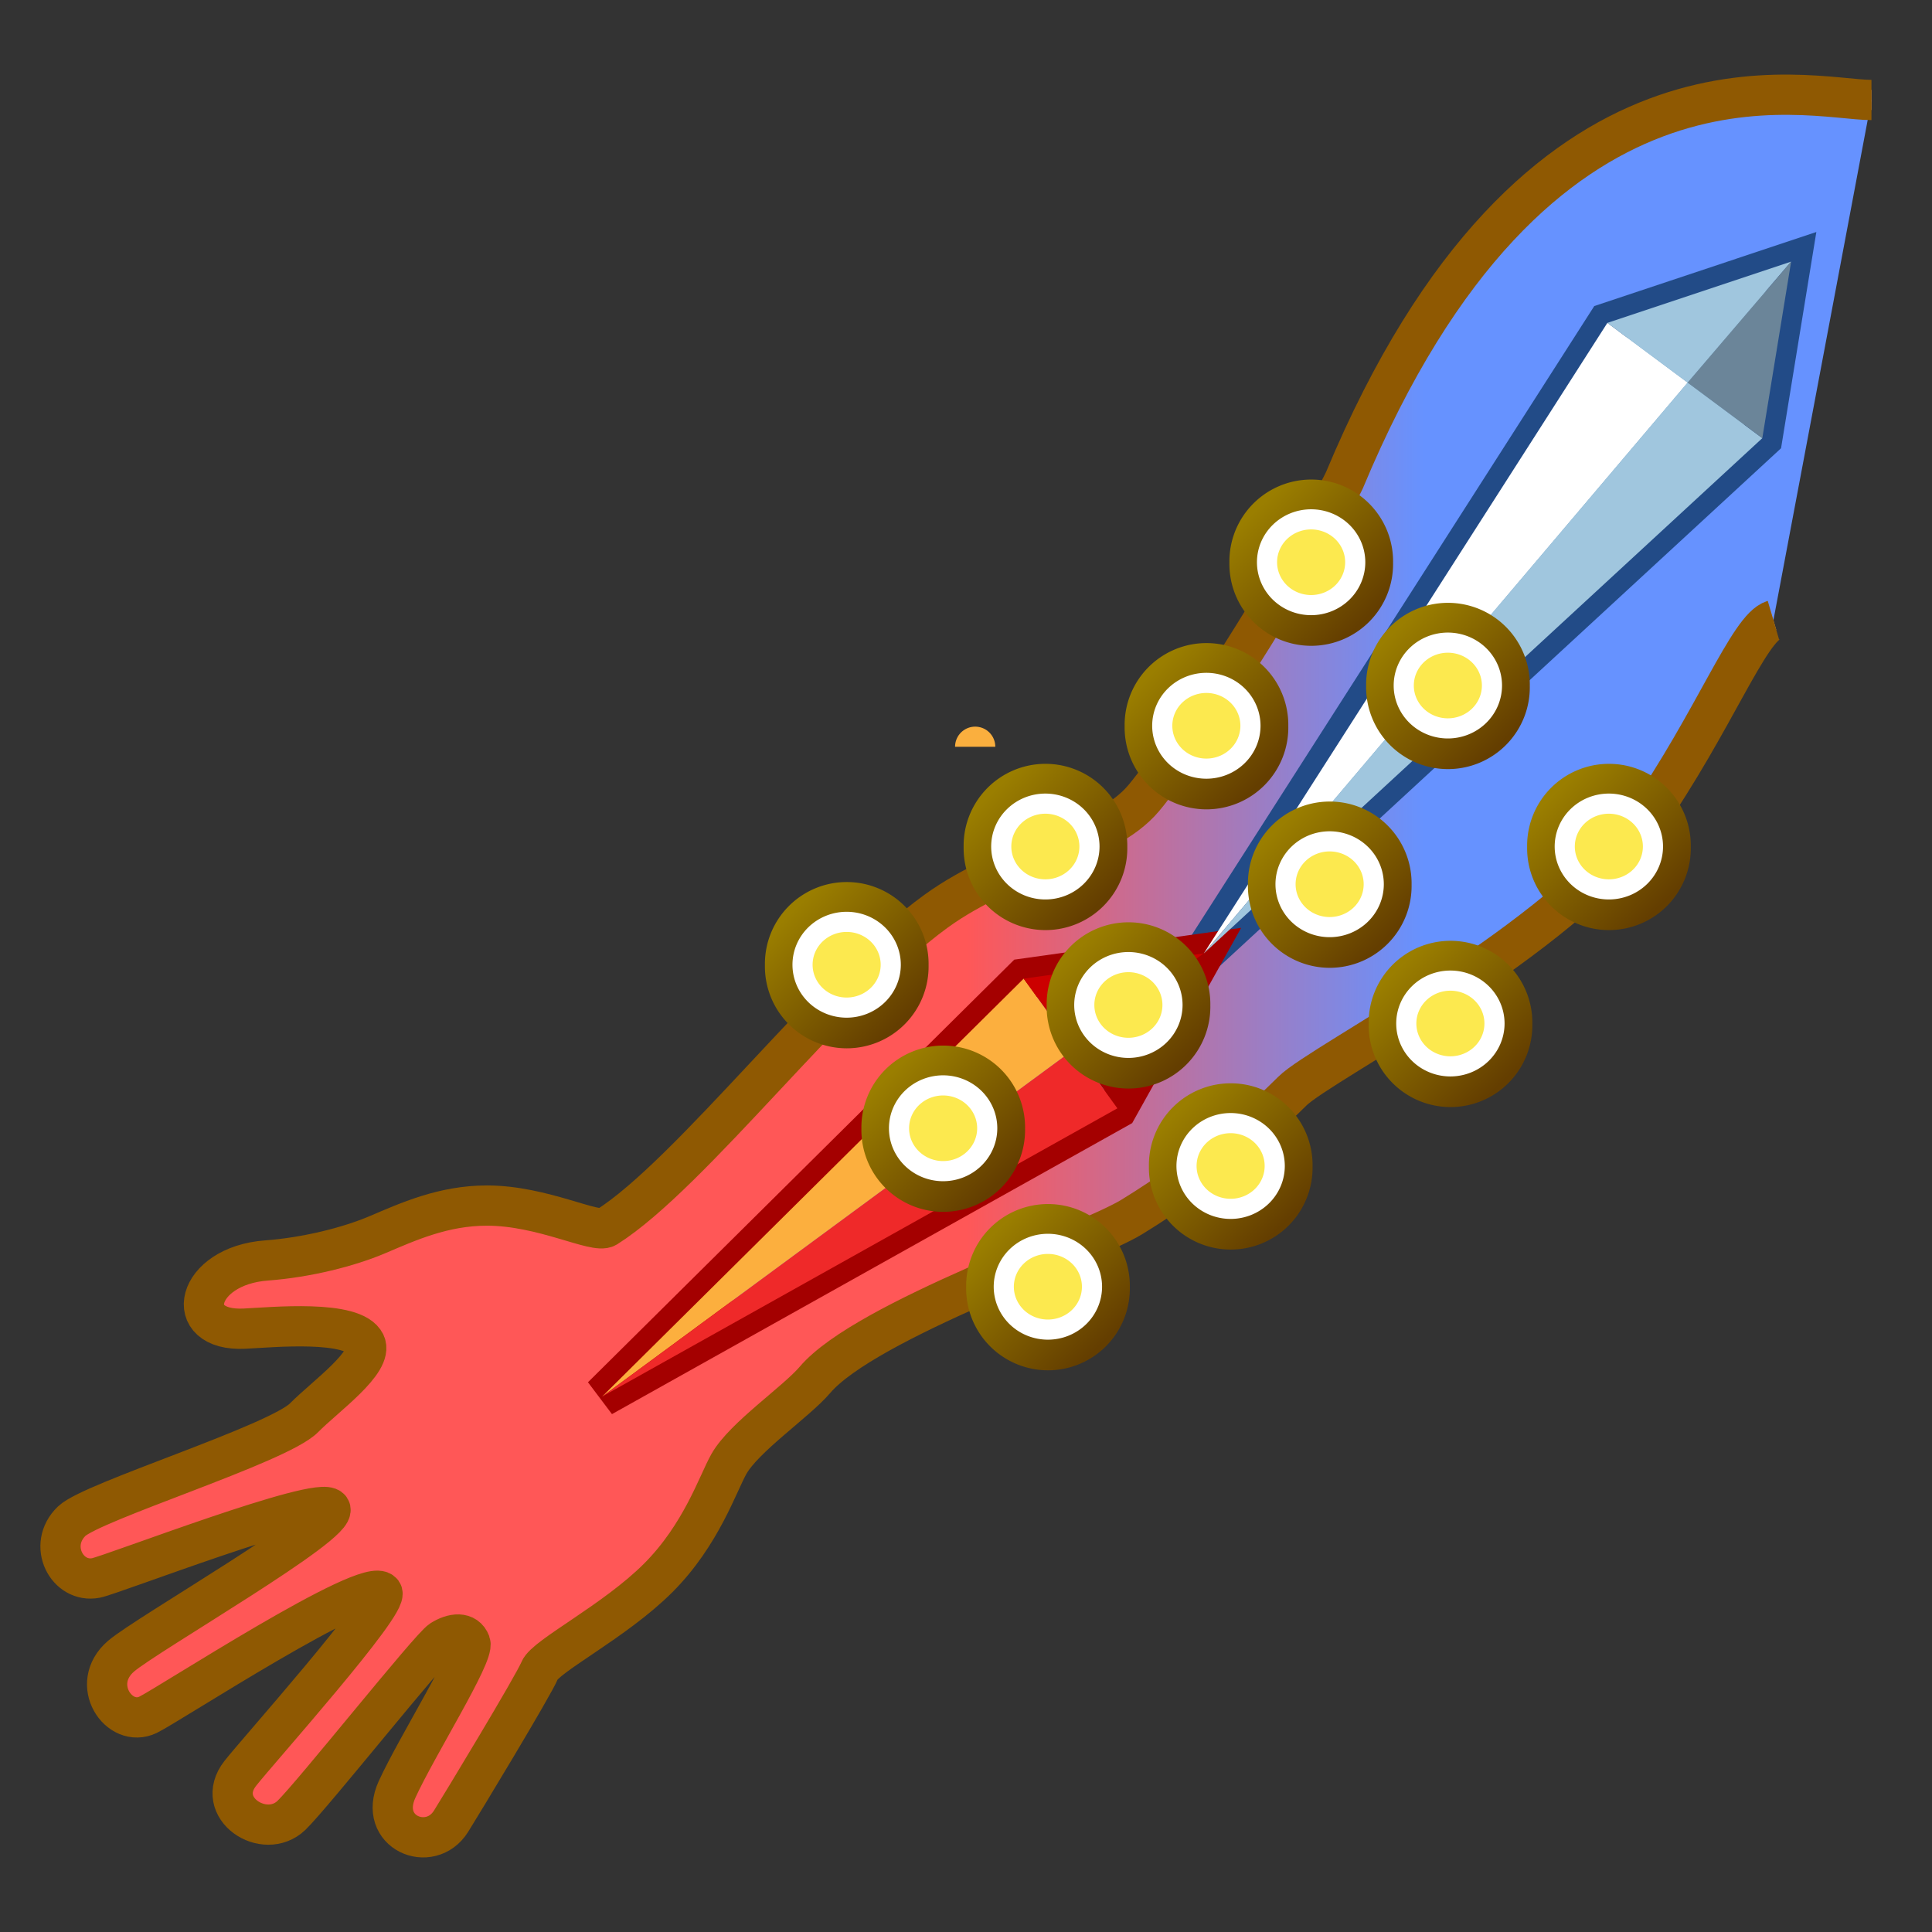 <?xml version="1.0" encoding="UTF-8" standalone="no"?>
<!-- Created with Inkscape (http://www.inkscape.org/) -->
<svg
   xmlns:i="http://ns.adobe.com/AdobeIllustrator/10.0/"
   xmlns:a="http://ns.adobe.com/AdobeSVGViewerExtensions/3.0/"
   xmlns:dc="http://purl.org/dc/elements/1.1/"
   xmlns:cc="http://web.resource.org/cc/"
   xmlns:rdf="http://www.w3.org/1999/02/22-rdf-syntax-ns#"
   xmlns:svg="http://www.w3.org/2000/svg"
   xmlns="http://www.w3.org/2000/svg"
   xmlns:xlink="http://www.w3.org/1999/xlink"
   xmlns:sodipodi="http://sodipodi.sourceforge.net/DTD/sodipodi-0.dtd"
   xmlns:inkscape="http://www.inkscape.org/namespaces/inkscape"
   width="48px"
   height="48px"
   id="svg51492"
   sodipodi:version="0.32"
   inkscape:version="0.44"
   sodipodi:docbase="e:\dev_clean\src\houdini\support\icons\obj_state"
   sodipodi:docname="editcaptureweight.svg">
  <rect width="100%" height="100%" fill="#333333" stroke="none"/>
  <defs
     id="defs51494">
    <linearGradient
       id="linearGradient9118">
      <stop
         style="stop-color:#9a7e00;stop-opacity:1;"
         offset="0"
         id="stop9120" />
      <stop
         style="stop-color:#643e00;stop-opacity:1;"
         offset="1"
         id="stop9122" />
    </linearGradient>
    <linearGradient
       inkscape:collect="always"
       xlink:href="#linearGradient9118"
       id="linearGradient11461"
       gradientUnits="userSpaceOnUse"
       x1="6.509"
       y1="32.061"
       x2="10.484"
       y2="36.162" />
    <linearGradient
       id="linearGradient51624">
      <stop
         style="stop-color:#ff5757;stop-opacity:1;"
         offset="0"
         id="stop51626" />
      <stop
         id="stop51632"
         offset="0.5"
         style="stop-color:#ff5757;stop-opacity:1;" />
      <stop
         style="stop-color:#6692ff;stop-opacity:1;"
         offset="0.75"
         id="stop51634" />
      <stop
         style="stop-color:#6692ff;stop-opacity:1;"
         offset="1"
         id="stop51628" />
    </linearGradient>
    <linearGradient
       gradientTransform="translate(-1071.474,-1655.858)"
       id="linearGradient51618"
       gradientUnits="userSpaceOnUse"
       x1="1095.571"
       y1="1677.312"
       x2="1115.426"
       y2="1711.281">
				<stop
   offset="0"
   style="stop-color:#FEF3DC"
   id="stop51620" />

				<stop
   offset="1"
   style="stop-color:#FAAF3E"
   id="stop51622" />

				<a:midPointStop
   offset="0"
   style="stop-color:#FEF3DC" />

				<a:midPointStop
   offset="0.5"
   style="stop-color:#FEF3DC" />

				<a:midPointStop
   offset="1"
   style="stop-color:#FAAF3E" />

			</linearGradient>
    <linearGradient
       y2="1711.281"
       x2="1115.426"
       y1="1677.312"
       x1="1095.571"
       gradientUnits="userSpaceOnUse"
       id="XMLID_825_"
       gradientTransform="translate(-1071.474,-1655.858)"
       xlink:href="#linearGradient51618">
				<stop
   id="stop22263"
   style="stop-color:#FEF3DC"
   offset="0" />

				<stop
   id="stop22265"
   style="stop-color:#FAAF3E"
   offset="1" />

				<a:midPointStop
   style="stop-color:#FEF3DC"
   offset="0" />

				<a:midPointStop
   style="stop-color:#FEF3DC"
   offset="0.5" />

				<a:midPointStop
   style="stop-color:#FAAF3E"
   offset="1" />

			</linearGradient>
    <linearGradient
       y2="1683.503"
       x2="1097.74"
       y1="1679.382"
       x1="1101.313"
       gradientUnits="userSpaceOnUse"
       id="XMLID_827_">
					<stop
   id="stop22295"
   style="stop-color:#ED2829"
   offset="0.006" />

					<stop
   id="stop22297"
   style="stop-color:#DA3736"
   offset="0.099" />

					<stop
   id="stop22299"
   style="stop-color:#AA5D60"
   offset="0.4" />

					<stop
   id="stop22301"
   style="stop-color:#88757F"
   offset="0.66" />

					<stop
   id="stop22303"
   style="stop-color:#738192"
   offset="0.869" />

					<stop
   id="stop22305"
   style="stop-color:#6B8599"
   offset="1" />

					<a:midPointStop
   style="stop-color:#ED2829"
   offset="0.006" />

					<a:midPointStop
   style="stop-color:#ED2829"
   offset="0.396" />

					<a:midPointStop
   style="stop-color:#6B8599"
   offset="1" />

				</linearGradient>
    <linearGradient
       y2="1681.17"
       x2="1097.08"
       y1="1680.161"
       x1="1098.805"
       gradientUnits="userSpaceOnUse"
       id="XMLID_826_">
					<stop
   id="stop22276"
   style="stop-color:#ED2829"
   offset="0.006" />

					<stop
   id="stop22278"
   style="stop-color:#DB4E49"
   offset="0.126" />

					<stop
   id="stop22280"
   style="stop-color:#C97472"
   offset="0.274" />

					<stop
   id="stop22282"
   style="stop-color:#BB9498"
   offset="0.422" />

					<stop
   id="stop22284"
   style="stop-color:#AFABB6"
   offset="0.57" />

					<stop
   id="stop22286"
   style="stop-color:#A7BACC"
   offset="0.717" />

					<stop
   id="stop22288"
   style="stop-color:#A2C3DA"
   offset="0.861" />

					<stop
   id="stop22290"
   style="stop-color:#A0C6DE"
   offset="1" />

					<a:midPointStop
   style="stop-color:#ED2829"
   offset="0.006" />

					<a:midPointStop
   style="stop-color:#ED2829"
   offset="0.299" />

					<a:midPointStop
   style="stop-color:#A0C6DE"
   offset="1" />

				</linearGradient>
    <linearGradient
       y2="1672.436"
       x2="1115.048"
       y1="1672.436"
       x1="1101.173"
       gradientUnits="userSpaceOnUse"
       id="XMLID_829_">
					<stop
   id="stop22327"
   style="stop-color:#ED2829"
   offset="0.006" />

					<stop
   id="stop22329"
   style="stop-color:#DB4E49"
   offset="0.126" />

					<stop
   id="stop22331"
   style="stop-color:#C97472"
   offset="0.274" />

					<stop
   id="stop22333"
   style="stop-color:#BB9498"
   offset="0.422" />

					<stop
   id="stop22335"
   style="stop-color:#AFABB6"
   offset="0.57" />

					<stop
   id="stop22337"
   style="stop-color:#A7BACC"
   offset="0.717" />

					<stop
   id="stop22339"
   style="stop-color:#A2C3DA"
   offset="0.861" />

					<stop
   id="stop22341"
   style="stop-color:#A0C6DE"
   offset="1" />

					<a:midPointStop
   style="stop-color:#ED2829"
   offset="0.006" />

					<a:midPointStop
   style="stop-color:#ED2829"
   offset="0.299" />

					<a:midPointStop
   style="stop-color:#A0C6DE"
   offset="1" />

				</linearGradient>
    <linearGradient
       y2="1679.425"
       x2="1101.04"
       y1="1674.48"
       x1="1104.763"
       gradientUnits="userSpaceOnUse"
       id="XMLID_828_">
					<stop
   id="stop22316"
   style="stop-color:#FFFFFF"
   offset="0" />

					<stop
   id="stop22318"
   style="stop-color:#ED2829"
   offset="0.624" />

					<stop
   id="stop22320"
   style="stop-color:#ED2829"
   offset="1" />

					<a:midPointStop
   style="stop-color:#FFFFFF"
   offset="0" />

					<a:midPointStop
   style="stop-color:#FFFFFF"
   offset="0.5" />

					<a:midPointStop
   style="stop-color:#ED2829"
   offset="0.624" />

					<a:midPointStop
   style="stop-color:#ED2829"
   offset="0.5" />

					<a:midPointStop
   style="stop-color:#ED2829"
   offset="1" />

				</linearGradient>
    <linearGradient
       inkscape:collect="always"
       xlink:href="#linearGradient51624"
       id="linearGradient51630"
       x1="1.254"
       y1="24"
       x2="46.746"
       y2="24"
       gradientUnits="userSpaceOnUse" />
    <linearGradient
       inkscape:collect="always"
       xlink:href="#linearGradient9118"
       id="linearGradient56813"
       gradientUnits="userSpaceOnUse"
       x1="6.509"
       y1="32.061"
       x2="10.484"
       y2="36.162" />
    <linearGradient
       inkscape:collect="always"
       xlink:href="#linearGradient9118"
       id="linearGradient56821"
       gradientUnits="userSpaceOnUse"
       x1="6.509"
       y1="32.061"
       x2="10.484"
       y2="36.162" />
    <linearGradient
       inkscape:collect="always"
       xlink:href="#linearGradient9118"
       id="linearGradient56829"
       gradientUnits="userSpaceOnUse"
       x1="6.509"
       y1="32.061"
       x2="10.484"
       y2="36.162" />
    <linearGradient
       inkscape:collect="always"
       xlink:href="#linearGradient9118"
       id="linearGradient56837"
       gradientUnits="userSpaceOnUse"
       x1="6.509"
       y1="32.061"
       x2="10.484"
       y2="36.162" />
    <linearGradient
       inkscape:collect="always"
       xlink:href="#linearGradient9118"
       id="linearGradient56845"
       gradientUnits="userSpaceOnUse"
       x1="6.509"
       y1="32.061"
       x2="10.484"
       y2="36.162" />
    <linearGradient
       inkscape:collect="always"
       xlink:href="#linearGradient9118"
       id="linearGradient56853"
       gradientUnits="userSpaceOnUse"
       x1="6.509"
       y1="32.061"
       x2="10.484"
       y2="36.162" />
    <linearGradient
       inkscape:collect="always"
       xlink:href="#linearGradient9118"
       id="linearGradient56861"
       gradientUnits="userSpaceOnUse"
       x1="6.509"
       y1="32.061"
       x2="10.484"
       y2="36.162" />
    <linearGradient
       inkscape:collect="always"
       xlink:href="#linearGradient9118"
       id="linearGradient56869"
       gradientUnits="userSpaceOnUse"
       x1="6.509"
       y1="32.061"
       x2="10.484"
       y2="36.162" />
    <linearGradient
       inkscape:collect="always"
       xlink:href="#linearGradient9118"
       id="linearGradient56877"
       gradientUnits="userSpaceOnUse"
       x1="6.509"
       y1="32.061"
       x2="10.484"
       y2="36.162" />
    <linearGradient
       inkscape:collect="always"
       xlink:href="#linearGradient9118"
       id="linearGradient56885"
       gradientUnits="userSpaceOnUse"
       x1="6.509"
       y1="32.061"
       x2="10.484"
       y2="36.162" />
    <linearGradient
       inkscape:collect="always"
       xlink:href="#linearGradient9118"
       id="linearGradient56893"
       gradientUnits="userSpaceOnUse"
       x1="6.509"
       y1="32.061"
       x2="10.484"
       y2="36.162" />
  </defs>
  <sodipodi:namedview
     id="base"
     pagecolor="#ffffff"
     bordercolor="#666666"
     borderopacity="1.0"
     inkscape:pageopacity="0.0"
     inkscape:pageshadow="2"
     inkscape:zoom="14"
     inkscape:cx="23.923433"
     inkscape:cy="22.710379"
     inkscape:current-layer="layer1"
     showgrid="true"
     inkscape:grid-bbox="true"
     inkscape:document-units="px"
     inkscape:window-width="1198"
     inkscape:window-height="1058"
     inkscape:window-x="313"
     inkscape:window-y="-2" />
  
  <g
     id="layer1"
     inkscape:label="Layer 1"
     inkscape:groupmode="layer">
    <g
       transform="translate(-1071.474,-1655.858)"
       id="g15493">
				<path
   style="fill:none;stroke:#faaf3e"
   id="path15495"
   d="M 1095.702,1674.411 C 1095.702,1674.41 1095.702,1674.41 1095.702,1674.411 L 1095.702,1674.411 z "
   i:knockout="Off" />

			</g>
    <path
       style="opacity:1;fill:url(#linearGradient51630);stroke:#d99357;stroke-width:0.5;fill-opacity:1.0"
       id="path22267"
       d="M 44.06,15.409 C 43.45,15.588 42.585,17.919 40.866,20.397 C 38.807,23.365 32.826,26.391 32.108,27.109 C 31.39,27.828 29.977,29.098 28.118,30.236 C 26.99,30.927 21.516,32.79 20.245,34.285 C 19.776,34.834 18.491,35.701 18.111,36.369 C 17.839,36.846 17.428,38.129 16.351,39.205 C 15.274,40.282 13.551,41.143 13.408,41.502 C 13.265,41.861 11.448,44.863 11.205,45.25 C 10.688,46.072 9.376,45.527 9.865,44.458 C 10.361,43.375 11.793,41.107 11.685,40.82 C 11.577,40.533 11.254,40.568 10.967,40.748 C 10.68,40.928 7.782,44.578 7.241,45.102 C 6.57,45.748 5.299,44.916 5.969,44.06 C 6.408,43.499 9.692,39.831 9.496,39.565 C 9.161,39.111 4.195,42.354 3.679,42.603 C 2.962,42.95 2.2,41.84 3.009,41.146 C 3.645,40.6 8.453,37.841 8.203,37.483 C 7.951,37.124 2.796,39.124 2.384,39.204 C 1.667,39.343 1.163,38.388 1.783,37.792 C 2.297,37.3 6.918,35.873 7.556,35.222 C 8.073,34.697 9.292,33.835 9.074,33.374 C 8.791,32.776 6.757,32.977 6.073,33.01 C 4.488,33.087 4.851,31.447 6.622,31.316 C 7.637,31.24 8.672,30.974 9.369,30.679 C 10.132,30.355 11.011,29.952 12.098,29.952 C 13.486,29.952 14.793,30.663 15.068,30.491 C 17.156,29.178 20.694,24.494 23.257,22.638 C 25.075,21.321 27.435,20.995 28.414,19.831 C 29.553,18.481 32.854,13.089 33.403,11.929 C 38.168,0.506 44.908,2.484 46.496,2.484"
       i:knockout="Off" />
    <path
       style="fill:none;stroke:#8f5902;stroke-width:1;stroke-miterlimit:4;stroke-dasharray:none"
       id="path22768"
       d="M 44.06,15.409 C 43.45,15.588 42.585,17.919 40.866,20.397 C 38.807,23.365 32.826,26.391 32.108,27.109 C 31.39,27.828 29.977,29.098 28.118,30.236 C 26.99,30.927 21.516,32.79 20.245,34.285 C 19.776,34.834 18.491,35.701 18.111,36.369 C 17.839,36.846 17.428,38.129 16.351,39.205 C 15.274,40.282 13.551,41.143 13.408,41.502 C 13.265,41.861 11.448,44.863 11.205,45.25 C 10.688,46.072 9.376,45.527 9.865,44.458 C 10.361,43.375 11.793,41.107 11.685,40.82 C 11.577,40.533 11.254,40.568 10.967,40.748 C 10.68,40.928 7.782,44.578 7.241,45.102 C 6.57,45.748 5.299,44.916 5.969,44.06 C 6.408,43.499 9.692,39.831 9.496,39.565 C 9.161,39.111 4.195,42.354 3.679,42.603 C 2.962,42.95 2.2,41.84 3.009,41.146 C 3.645,40.6 8.453,37.841 8.203,37.483 C 7.951,37.124 2.796,39.124 2.384,39.204 C 1.667,39.343 1.163,38.388 1.783,37.792 C 2.297,37.3 6.918,35.873 7.556,35.222 C 8.073,34.697 9.292,33.835 9.074,33.374 C 8.791,32.776 6.757,32.977 6.073,33.01 C 4.488,33.087 4.851,31.447 6.622,31.316 C 7.637,31.24 8.672,30.974 9.369,30.679 C 10.132,30.355 11.011,29.952 12.098,29.952 C 13.486,29.952 14.793,30.663 15.068,30.491 C 17.156,29.178 20.694,24.494 23.257,22.638 C 25.075,21.321 27.435,20.995 28.414,19.831 C 29.553,18.481 32.854,13.089 33.403,11.929 C 38.168,0.506 44.908,2.484 46.496,2.484"
       i:knockout="Off" />
    <polygon
       transform="translate(-905.519,-1655.26)"
       style="fill:#709ec3;stroke:#224b87"
       id="polygon22186"
       points="935.428,1678.947 945.454,1663.282 950.019,1661.76 949.303,1666.146 935.428,1678.947 "
       i:knockout="Off" />
    <polygon
       transform="translate(-905.519,-1655.26)"
       style="fill:#709ec3;stroke:#a40000"
       id="polygon22188"
       points="920.479,1689.957 930.952,1679.574 935.428,1678.947 933.28,1682.796 920.479,1689.957 "
       i:knockout="Off" />
    <polygon
       transform="translate(-905.519,-1655.26)"
       style="fill:#fcaf3e"
       id="polygon22190"
       points="930.952,1679.574 920.479,1689.957 932.214,1681.32 930.952,1679.574 "
       i:knockout="Off" />
    <polygon
       transform="translate(-905.519,-1655.26)"
       style="fill:#c00"
       id="polygon22192"
       points="932.214,1681.32 935.428,1678.947 930.952,1679.574 932.214,1681.32 "
       i:knockout="Off" />
    <polygon
       transform="translate(-905.519,-1655.26)"
       style="fill:#a40000"
       id="polygon22194"
       points="932.214,1681.32 933.28,1682.796 935.428,1678.947 932.214,1681.32 "
       i:knockout="Off" />
    <polygon
       transform="translate(-905.519,-1655.26)"
       style="fill:#ef2929"
       id="polygon22196"
       points="920.479,1689.957 932.214,1681.32 933.28,1682.796 920.479,1689.957 "
       i:knockout="Off" />
    <polygon
       transform="translate(-905.519,-1655.26)"
       style="fill:white"
       id="polygon22198"
       points="945.454,1663.282 947.448,1664.766 935.428,1678.947 945.454,1663.282 "
       i:knockout="Off" />
    <polygon
       transform="translate(-905.519,-1655.26)"
       style="fill:#a0c6de"
       id="polygon22200"
       points="947.448,1664.766 950.019,1661.76 945.454,1663.282 947.448,1664.766 "
       i:knockout="Off" />
    <polygon
       transform="translate(-905.519,-1655.26)"
       style="fill:#a0c6de"
       id="polygon22202"
       points="949.303,1666.146 947.448,1664.766 935.428,1678.947 949.303,1666.146 "
       i:knockout="Off" />
    <polygon
       transform="translate(-905.519,-1655.26)"
       style="fill:#6b8599"
       id="polygon22204"
       points="950.019,1661.76 949.303,1666.146 947.448,1664.766 950.019,1661.76 "
       i:knockout="Off" />
    <g
       id="g11455"
       transform="matrix(0.613,0,0,0.613,11.841,12.94)">
      <path
         transform="matrix(1.094,0,0,1.094,5.625,-19.187)"
         d="M 10.857 34 A 2.286 2.286 0 1 1  6.286,34 A 2.286 2.286 0 1 1  10.857 34 z"
         sodipodi:ry="2.2857144"
         sodipodi:rx="2.2857144"
         sodipodi:cy="34"
         sodipodi:cx="8.5714283"
         id="path11457"
         style="color:black;fill:#fce94f;fill-opacity:1;fill-rule:evenodd;stroke:url(#linearGradient11461);stroke-width:1.492;stroke-linecap:butt;stroke-linejoin:round;marker:none;marker-start:none;marker-mid:none;marker-end:none;stroke-miterlimit:4;stroke-dasharray:none;stroke-dashoffset:0;stroke-opacity:1;visibility:visible;display:inline;overflow:visible"
         sodipodi:type="arc" />
      <path
         transform="matrix(0.656,0,0,0.656,9.375,-4.313)"
         d="M 11.296 34 A 2.725 2.649 0 1 1  5.846,34 A 2.725 2.649 0 1 1  11.296 34 z"
         sodipodi:ry="2.648638"
         sodipodi:rx="2.7250431"
         sodipodi:cy="34"
         sodipodi:cx="8.5714283"
         id="path11459"
         style="color:black;fill:none;fill-opacity:1;fill-rule:evenodd;stroke:white;stroke-width:1.244;stroke-linecap:butt;stroke-linejoin:round;marker:none;marker-start:none;marker-mid:none;marker-end:none;stroke-miterlimit:4;stroke-dasharray:none;stroke-dashoffset:0;stroke-opacity:1;visibility:visible;display:inline;overflow:visible"
         sodipodi:type="arc" />
    </g>
    <g
       id="g56807"
       transform="matrix(0.613,0,0,0.613,16.778,10.003)">
      <path
         transform="matrix(1.094,0,0,1.094,5.625,-19.187)"
         d="M 10.857 34 A 2.286 2.286 0 1 1  6.286,34 A 2.286 2.286 0 1 1  10.857 34 z"
         sodipodi:ry="2.2857144"
         sodipodi:rx="2.2857144"
         sodipodi:cy="34"
         sodipodi:cx="8.5714283"
         id="path56809"
         style="color:black;fill:#fce94f;fill-opacity:1;fill-rule:evenodd;stroke:url(#linearGradient56813);stroke-width:1.492;stroke-linecap:butt;stroke-linejoin:round;marker:none;marker-start:none;marker-mid:none;marker-end:none;stroke-miterlimit:4;stroke-dasharray:none;stroke-dashoffset:0;stroke-opacity:1;visibility:visible;display:inline;overflow:visible"
         sodipodi:type="arc" />
      <path
         transform="matrix(0.656,0,0,0.656,9.375,-4.313)"
         d="M 11.296 34 A 2.725 2.649 0 1 1  5.846,34 A 2.725 2.649 0 1 1  11.296 34 z"
         sodipodi:ry="2.648638"
         sodipodi:rx="2.7250431"
         sodipodi:cy="34"
         sodipodi:cx="8.5714283"
         id="path56811"
         style="color:black;fill:none;fill-opacity:1;fill-rule:evenodd;stroke:white;stroke-width:1.244;stroke-linecap:butt;stroke-linejoin:round;marker:none;marker-start:none;marker-mid:none;marker-end:none;stroke-miterlimit:4;stroke-dasharray:none;stroke-dashoffset:0;stroke-opacity:1;visibility:visible;display:inline;overflow:visible"
         sodipodi:type="arc" />
    </g>
    <g
       id="g56815"
       transform="matrix(0.613,0,0,0.613,20.778,7.003)">
      <path
         transform="matrix(1.094,0,0,1.094,5.625,-19.187)"
         d="M 10.857 34 A 2.286 2.286 0 1 1  6.286,34 A 2.286 2.286 0 1 1  10.857 34 z"
         sodipodi:ry="2.2857144"
         sodipodi:rx="2.2857144"
         sodipodi:cy="34"
         sodipodi:cx="8.5714283"
         id="path56817"
         style="color:black;fill:#fce94f;fill-opacity:1;fill-rule:evenodd;stroke:url(#linearGradient56821);stroke-width:1.492;stroke-linecap:butt;stroke-linejoin:round;marker:none;marker-start:none;marker-mid:none;marker-end:none;stroke-miterlimit:4;stroke-dasharray:none;stroke-dashoffset:0;stroke-opacity:1;visibility:visible;display:inline;overflow:visible"
         sodipodi:type="arc" />
      <path
         transform="matrix(0.656,0,0,0.656,9.375,-4.313)"
         d="M 11.296 34 A 2.725 2.649 0 1 1  5.846,34 A 2.725 2.649 0 1 1  11.296 34 z"
         sodipodi:ry="2.648638"
         sodipodi:rx="2.7250431"
         sodipodi:cy="34"
         sodipodi:cx="8.5714283"
         id="path56819"
         style="color:black;fill:none;fill-opacity:1;fill-rule:evenodd;stroke:white;stroke-width:1.244;stroke-linecap:butt;stroke-linejoin:round;marker:none;marker-start:none;marker-mid:none;marker-end:none;stroke-miterlimit:4;stroke-dasharray:none;stroke-dashoffset:0;stroke-opacity:1;visibility:visible;display:inline;overflow:visible"
         sodipodi:type="arc" />
    </g>
    <g
       id="g56823"
       transform="matrix(0.613,0,0,0.613,23.381,2.94)">
      <path
         transform="matrix(1.094,0,0,1.094,5.625,-19.187)"
         d="M 10.857 34 A 2.286 2.286 0 1 1  6.286,34 A 2.286 2.286 0 1 1  10.857 34 z"
         sodipodi:ry="2.2857144"
         sodipodi:rx="2.2857144"
         sodipodi:cy="34"
         sodipodi:cx="8.5714283"
         id="path56825"
         style="color:black;fill:#fce94f;fill-opacity:1;fill-rule:evenodd;stroke:url(#linearGradient56829);stroke-width:1.492;stroke-linecap:butt;stroke-linejoin:round;marker:none;marker-start:none;marker-mid:none;marker-end:none;stroke-miterlimit:4;stroke-dasharray:none;stroke-dashoffset:0;stroke-opacity:1;visibility:visible;display:inline;overflow:visible"
         sodipodi:type="arc" />
      <path
         transform="matrix(0.656,0,0,0.656,9.375,-4.313)"
         d="M 11.296 34 A 2.725 2.649 0 1 1  5.846,34 A 2.725 2.649 0 1 1  11.296 34 z"
         sodipodi:ry="2.648638"
         sodipodi:rx="2.7250431"
         sodipodi:cy="34"
         sodipodi:cx="8.5714283"
         id="path56827"
         style="color:black;fill:none;fill-opacity:1;fill-rule:evenodd;stroke:white;stroke-width:1.244;stroke-linecap:butt;stroke-linejoin:round;marker:none;marker-start:none;marker-mid:none;marker-end:none;stroke-miterlimit:4;stroke-dasharray:none;stroke-dashoffset:0;stroke-opacity:1;visibility:visible;display:inline;overflow:visible"
         sodipodi:type="arc" />
    </g>
    <g
       id="g56831"
       transform="matrix(0.613,0,0,0.613,26.778,6.003)">
      <path
         transform="matrix(1.094,0,0,1.094,5.625,-19.187)"
         d="M 10.857 34 A 2.286 2.286 0 1 1  6.286,34 A 2.286 2.286 0 1 1  10.857 34 z"
         sodipodi:ry="2.2857144"
         sodipodi:rx="2.2857144"
         sodipodi:cy="34"
         sodipodi:cx="8.5714283"
         id="path56833"
         style="color:black;fill:#fce94f;fill-opacity:1;fill-rule:evenodd;stroke:url(#linearGradient56837);stroke-width:1.492;stroke-linecap:butt;stroke-linejoin:round;marker:none;marker-start:none;marker-mid:none;marker-end:none;stroke-miterlimit:4;stroke-dasharray:none;stroke-dashoffset:0;stroke-opacity:1;visibility:visible;display:inline;overflow:visible"
         sodipodi:type="arc" />
      <path
         transform="matrix(0.656,0,0,0.656,9.375,-4.313)"
         d="M 11.296 34 A 2.725 2.649 0 1 1  5.846,34 A 2.725 2.649 0 1 1  11.296 34 z"
         sodipodi:ry="2.648638"
         sodipodi:rx="2.7250431"
         sodipodi:cy="34"
         sodipodi:cx="8.5714283"
         id="path56835"
         style="color:black;fill:none;fill-opacity:1;fill-rule:evenodd;stroke:white;stroke-width:1.244;stroke-linecap:butt;stroke-linejoin:round;marker:none;marker-start:none;marker-mid:none;marker-end:none;stroke-miterlimit:4;stroke-dasharray:none;stroke-dashoffset:0;stroke-opacity:1;visibility:visible;display:inline;overflow:visible"
         sodipodi:type="arc" />
    </g>
    <g
       id="g56839"
       transform="matrix(0.613,0,0,0.613,23.841,10.94)">
      <path
         transform="matrix(1.094,0,0,1.094,5.625,-19.187)"
         d="M 10.857 34 A 2.286 2.286 0 1 1  6.286,34 A 2.286 2.286 0 1 1  10.857 34 z"
         sodipodi:ry="2.2857144"
         sodipodi:rx="2.2857144"
         sodipodi:cy="34"
         sodipodi:cx="8.5714283"
         id="path56841"
         style="color:black;fill:#fce94f;fill-opacity:1;fill-rule:evenodd;stroke:url(#linearGradient56845);stroke-width:1.492;stroke-linecap:butt;stroke-linejoin:round;marker:none;marker-start:none;marker-mid:none;marker-end:none;stroke-miterlimit:4;stroke-dasharray:none;stroke-dashoffset:0;stroke-opacity:1;visibility:visible;display:inline;overflow:visible"
         sodipodi:type="arc" />
      <path
         transform="matrix(0.656,0,0,0.656,9.375,-4.313)"
         d="M 11.296 34 A 2.725 2.649 0 1 1  5.846,34 A 2.725 2.649 0 1 1  11.296 34 z"
         sodipodi:ry="2.648638"
         sodipodi:rx="2.7250431"
         sodipodi:cy="34"
         sodipodi:cx="8.5714283"
         id="path56843"
         style="color:black;fill:none;fill-opacity:1;fill-rule:evenodd;stroke:white;stroke-width:1.244;stroke-linecap:butt;stroke-linejoin:round;marker:none;marker-start:none;marker-mid:none;marker-end:none;stroke-miterlimit:4;stroke-dasharray:none;stroke-dashoffset:0;stroke-opacity:1;visibility:visible;display:inline;overflow:visible"
         sodipodi:type="arc" />
    </g>
    <g
       id="g56847"
       transform="matrix(0.613,0,0,0.613,18.841,13.94)">
      <path
         transform="matrix(1.094,0,0,1.094,5.625,-19.187)"
         d="M 10.857 34 A 2.286 2.286 0 1 1  6.286,34 A 2.286 2.286 0 1 1  10.857 34 z"
         sodipodi:ry="2.2857144"
         sodipodi:rx="2.2857144"
         sodipodi:cy="34"
         sodipodi:cx="8.5714283"
         id="path56849"
         style="color:black;fill:#fce94f;fill-opacity:1;fill-rule:evenodd;stroke:url(#linearGradient56853);stroke-width:1.492;stroke-linecap:butt;stroke-linejoin:round;marker:none;marker-start:none;marker-mid:none;marker-end:none;stroke-miterlimit:4;stroke-dasharray:none;stroke-dashoffset:0;stroke-opacity:1;visibility:visible;display:inline;overflow:visible"
         sodipodi:type="arc" />
      <path
         transform="matrix(0.656,0,0,0.656,9.375,-4.313)"
         d="M 11.296 34 A 2.725 2.649 0 1 1  5.846,34 A 2.725 2.649 0 1 1  11.296 34 z"
         sodipodi:ry="2.648638"
         sodipodi:rx="2.7250431"
         sodipodi:cy="34"
         sodipodi:cx="8.5714283"
         id="path56851"
         style="color:black;fill:none;fill-opacity:1;fill-rule:evenodd;stroke:white;stroke-width:1.244;stroke-linecap:butt;stroke-linejoin:round;marker:none;marker-start:none;marker-mid:none;marker-end:none;stroke-miterlimit:4;stroke-dasharray:none;stroke-dashoffset:0;stroke-opacity:1;visibility:visible;display:inline;overflow:visible"
         sodipodi:type="arc" />
    </g>
    <g
       id="g56855"
       transform="matrix(0.613,0,0,0.613,14.238,17.003)">
      <path
         transform="matrix(1.094,0,0,1.094,5.625,-19.187)"
         d="M 10.857 34 A 2.286 2.286 0 1 1  6.286,34 A 2.286 2.286 0 1 1  10.857 34 z"
         sodipodi:ry="2.2857144"
         sodipodi:rx="2.2857144"
         sodipodi:cy="34"
         sodipodi:cx="8.5714283"
         id="path56857"
         style="color:black;fill:#fce94f;fill-opacity:1;fill-rule:evenodd;stroke:url(#linearGradient56861);stroke-width:1.492;stroke-linecap:butt;stroke-linejoin:round;marker:none;marker-start:none;marker-mid:none;marker-end:none;stroke-miterlimit:4;stroke-dasharray:none;stroke-dashoffset:0;stroke-opacity:1;visibility:visible;display:inline;overflow:visible"
         sodipodi:type="arc" />
      <path
         transform="matrix(0.656,0,0,0.656,9.375,-4.313)"
         d="M 11.296 34 A 2.725 2.649 0 1 1  5.846,34 A 2.725 2.649 0 1 1  11.296 34 z"
         sodipodi:ry="2.648638"
         sodipodi:rx="2.7250431"
         sodipodi:cy="34"
         sodipodi:cx="8.5714283"
         id="path56859"
         style="color:black;fill:none;fill-opacity:1;fill-rule:evenodd;stroke:white;stroke-width:1.244;stroke-linecap:butt;stroke-linejoin:round;marker:none;marker-start:none;marker-mid:none;marker-end:none;stroke-miterlimit:4;stroke-dasharray:none;stroke-dashoffset:0;stroke-opacity:1;visibility:visible;display:inline;overflow:visible"
         sodipodi:type="arc" />
    </g>
    <g
       id="g56863"
       transform="matrix(0.613,0,0,0.613,16.841,20.94)">
      <path
         transform="matrix(1.094,0,0,1.094,5.625,-19.187)"
         d="M 10.857 34 A 2.286 2.286 0 1 1  6.286,34 A 2.286 2.286 0 1 1  10.857 34 z"
         sodipodi:ry="2.2857144"
         sodipodi:rx="2.2857144"
         sodipodi:cy="34"
         sodipodi:cx="8.5714283"
         id="path56865"
         style="color:black;fill:#fce94f;fill-opacity:1;fill-rule:evenodd;stroke:url(#linearGradient56869);stroke-width:1.492;stroke-linecap:butt;stroke-linejoin:round;marker:none;marker-start:none;marker-mid:none;marker-end:none;stroke-miterlimit:4;stroke-dasharray:none;stroke-dashoffset:0;stroke-opacity:1;visibility:visible;display:inline;overflow:visible"
         sodipodi:type="arc" />
      <path
         transform="matrix(0.656,0,0,0.656,9.375,-4.313)"
         d="M 11.296 34 A 2.725 2.649 0 1 1  5.846,34 A 2.725 2.649 0 1 1  11.296 34 z"
         sodipodi:ry="2.648638"
         sodipodi:rx="2.7250431"
         sodipodi:cy="34"
         sodipodi:cx="8.5714283"
         id="path56867"
         style="color:black;fill:none;fill-opacity:1;fill-rule:evenodd;stroke:white;stroke-width:1.244;stroke-linecap:butt;stroke-linejoin:round;marker:none;marker-start:none;marker-mid:none;marker-end:none;stroke-miterlimit:4;stroke-dasharray:none;stroke-dashoffset:0;stroke-opacity:1;visibility:visible;display:inline;overflow:visible"
         sodipodi:type="arc" />
    </g>
    <g
       id="g56871"
       transform="matrix(0.613,0,0,0.613,21.381,17.94)">
      <path
         transform="matrix(1.094,0,0,1.094,5.625,-19.187)"
         d="M 10.857 34 A 2.286 2.286 0 1 1  6.286,34 A 2.286 2.286 0 1 1  10.857 34 z"
         sodipodi:ry="2.2857144"
         sodipodi:rx="2.2857144"
         sodipodi:cy="34"
         sodipodi:cx="8.5714283"
         id="path56873"
         style="color:black;fill:#fce94f;fill-opacity:1;fill-rule:evenodd;stroke:url(#linearGradient56877);stroke-width:1.492;stroke-linecap:butt;stroke-linejoin:round;marker:none;marker-start:none;marker-mid:none;marker-end:none;stroke-miterlimit:4;stroke-dasharray:none;stroke-dashoffset:0;stroke-opacity:1;visibility:visible;display:inline;overflow:visible"
         sodipodi:type="arc" />
      <path
         transform="matrix(0.656,0,0,0.656,9.375,-4.313)"
         d="M 11.296 34 A 2.725 2.649 0 1 1  5.846,34 A 2.725 2.649 0 1 1  11.296 34 z"
         sodipodi:ry="2.648638"
         sodipodi:rx="2.7250431"
         sodipodi:cy="34"
         sodipodi:cx="8.5714283"
         id="path56875"
         style="color:black;fill:none;fill-opacity:1;fill-rule:evenodd;stroke:white;stroke-width:1.244;stroke-linecap:butt;stroke-linejoin:round;marker:none;marker-start:none;marker-mid:none;marker-end:none;stroke-miterlimit:4;stroke-dasharray:none;stroke-dashoffset:0;stroke-opacity:1;visibility:visible;display:inline;overflow:visible"
         sodipodi:type="arc" />
    </g>
    <g
       id="g56879"
       transform="matrix(0.613,0,0,0.613,26.841,14.4)">
      <path
         transform="matrix(1.094,0,0,1.094,5.625,-19.187)"
         d="M 10.857 34 A 2.286 2.286 0 1 1  6.286,34 A 2.286 2.286 0 1 1  10.857 34 z"
         sodipodi:ry="2.2857144"
         sodipodi:rx="2.2857144"
         sodipodi:cy="34"
         sodipodi:cx="8.5714283"
         id="path56881"
         style="color:black;fill:#fce94f;fill-opacity:1;fill-rule:evenodd;stroke:url(#linearGradient56885);stroke-width:1.492;stroke-linecap:butt;stroke-linejoin:round;marker:none;marker-start:none;marker-mid:none;marker-end:none;stroke-miterlimit:4;stroke-dasharray:none;stroke-dashoffset:0;stroke-opacity:1;visibility:visible;display:inline;overflow:visible"
         sodipodi:type="arc" />
      <path
         transform="matrix(0.656,0,0,0.656,9.375,-4.313)"
         d="M 11.296 34 A 2.725 2.649 0 1 1  5.846,34 A 2.725 2.649 0 1 1  11.296 34 z"
         sodipodi:ry="2.648638"
         sodipodi:rx="2.7250431"
         sodipodi:cy="34"
         sodipodi:cx="8.5714283"
         id="path56883"
         style="color:black;fill:none;fill-opacity:1;fill-rule:evenodd;stroke:white;stroke-width:1.244;stroke-linecap:butt;stroke-linejoin:round;marker:none;marker-start:none;marker-mid:none;marker-end:none;stroke-miterlimit:4;stroke-dasharray:none;stroke-dashoffset:0;stroke-opacity:1;visibility:visible;display:inline;overflow:visible"
         sodipodi:type="arc" />
    </g>
    <g
       id="g56887"
       transform="matrix(0.613,0,0,0.613,30.778,10.003)">
      <path
         transform="matrix(1.094,0,0,1.094,5.625,-19.187)"
         d="M 10.857 34 A 2.286 2.286 0 1 1  6.286,34 A 2.286 2.286 0 1 1  10.857 34 z"
         sodipodi:ry="2.2857144"
         sodipodi:rx="2.2857144"
         sodipodi:cy="34"
         sodipodi:cx="8.5714283"
         id="path56889"
         style="color:black;fill:#fce94f;fill-opacity:1;fill-rule:evenodd;stroke:url(#linearGradient56893);stroke-width:1.492;stroke-linecap:butt;stroke-linejoin:round;marker:none;marker-start:none;marker-mid:none;marker-end:none;stroke-miterlimit:4;stroke-dasharray:none;stroke-dashoffset:0;stroke-opacity:1;visibility:visible;display:inline;overflow:visible"
         sodipodi:type="arc" />
      <path
         transform="matrix(0.656,0,0,0.656,9.375,-4.313)"
         d="M 11.296 34 A 2.725 2.649 0 1 1  5.846,34 A 2.725 2.649 0 1 1  11.296 34 z"
         sodipodi:ry="2.648638"
         sodipodi:rx="2.7250431"
         sodipodi:cy="34"
         sodipodi:cx="8.5714283"
         id="path56891"
         style="color:black;fill:none;fill-opacity:1;fill-rule:evenodd;stroke:white;stroke-width:1.244;stroke-linecap:butt;stroke-linejoin:round;marker:none;marker-start:none;marker-mid:none;marker-end:none;stroke-miterlimit:4;stroke-dasharray:none;stroke-dashoffset:0;stroke-opacity:1;visibility:visible;display:inline;overflow:visible"
         sodipodi:type="arc" />
    </g>
  </g>
</svg>
